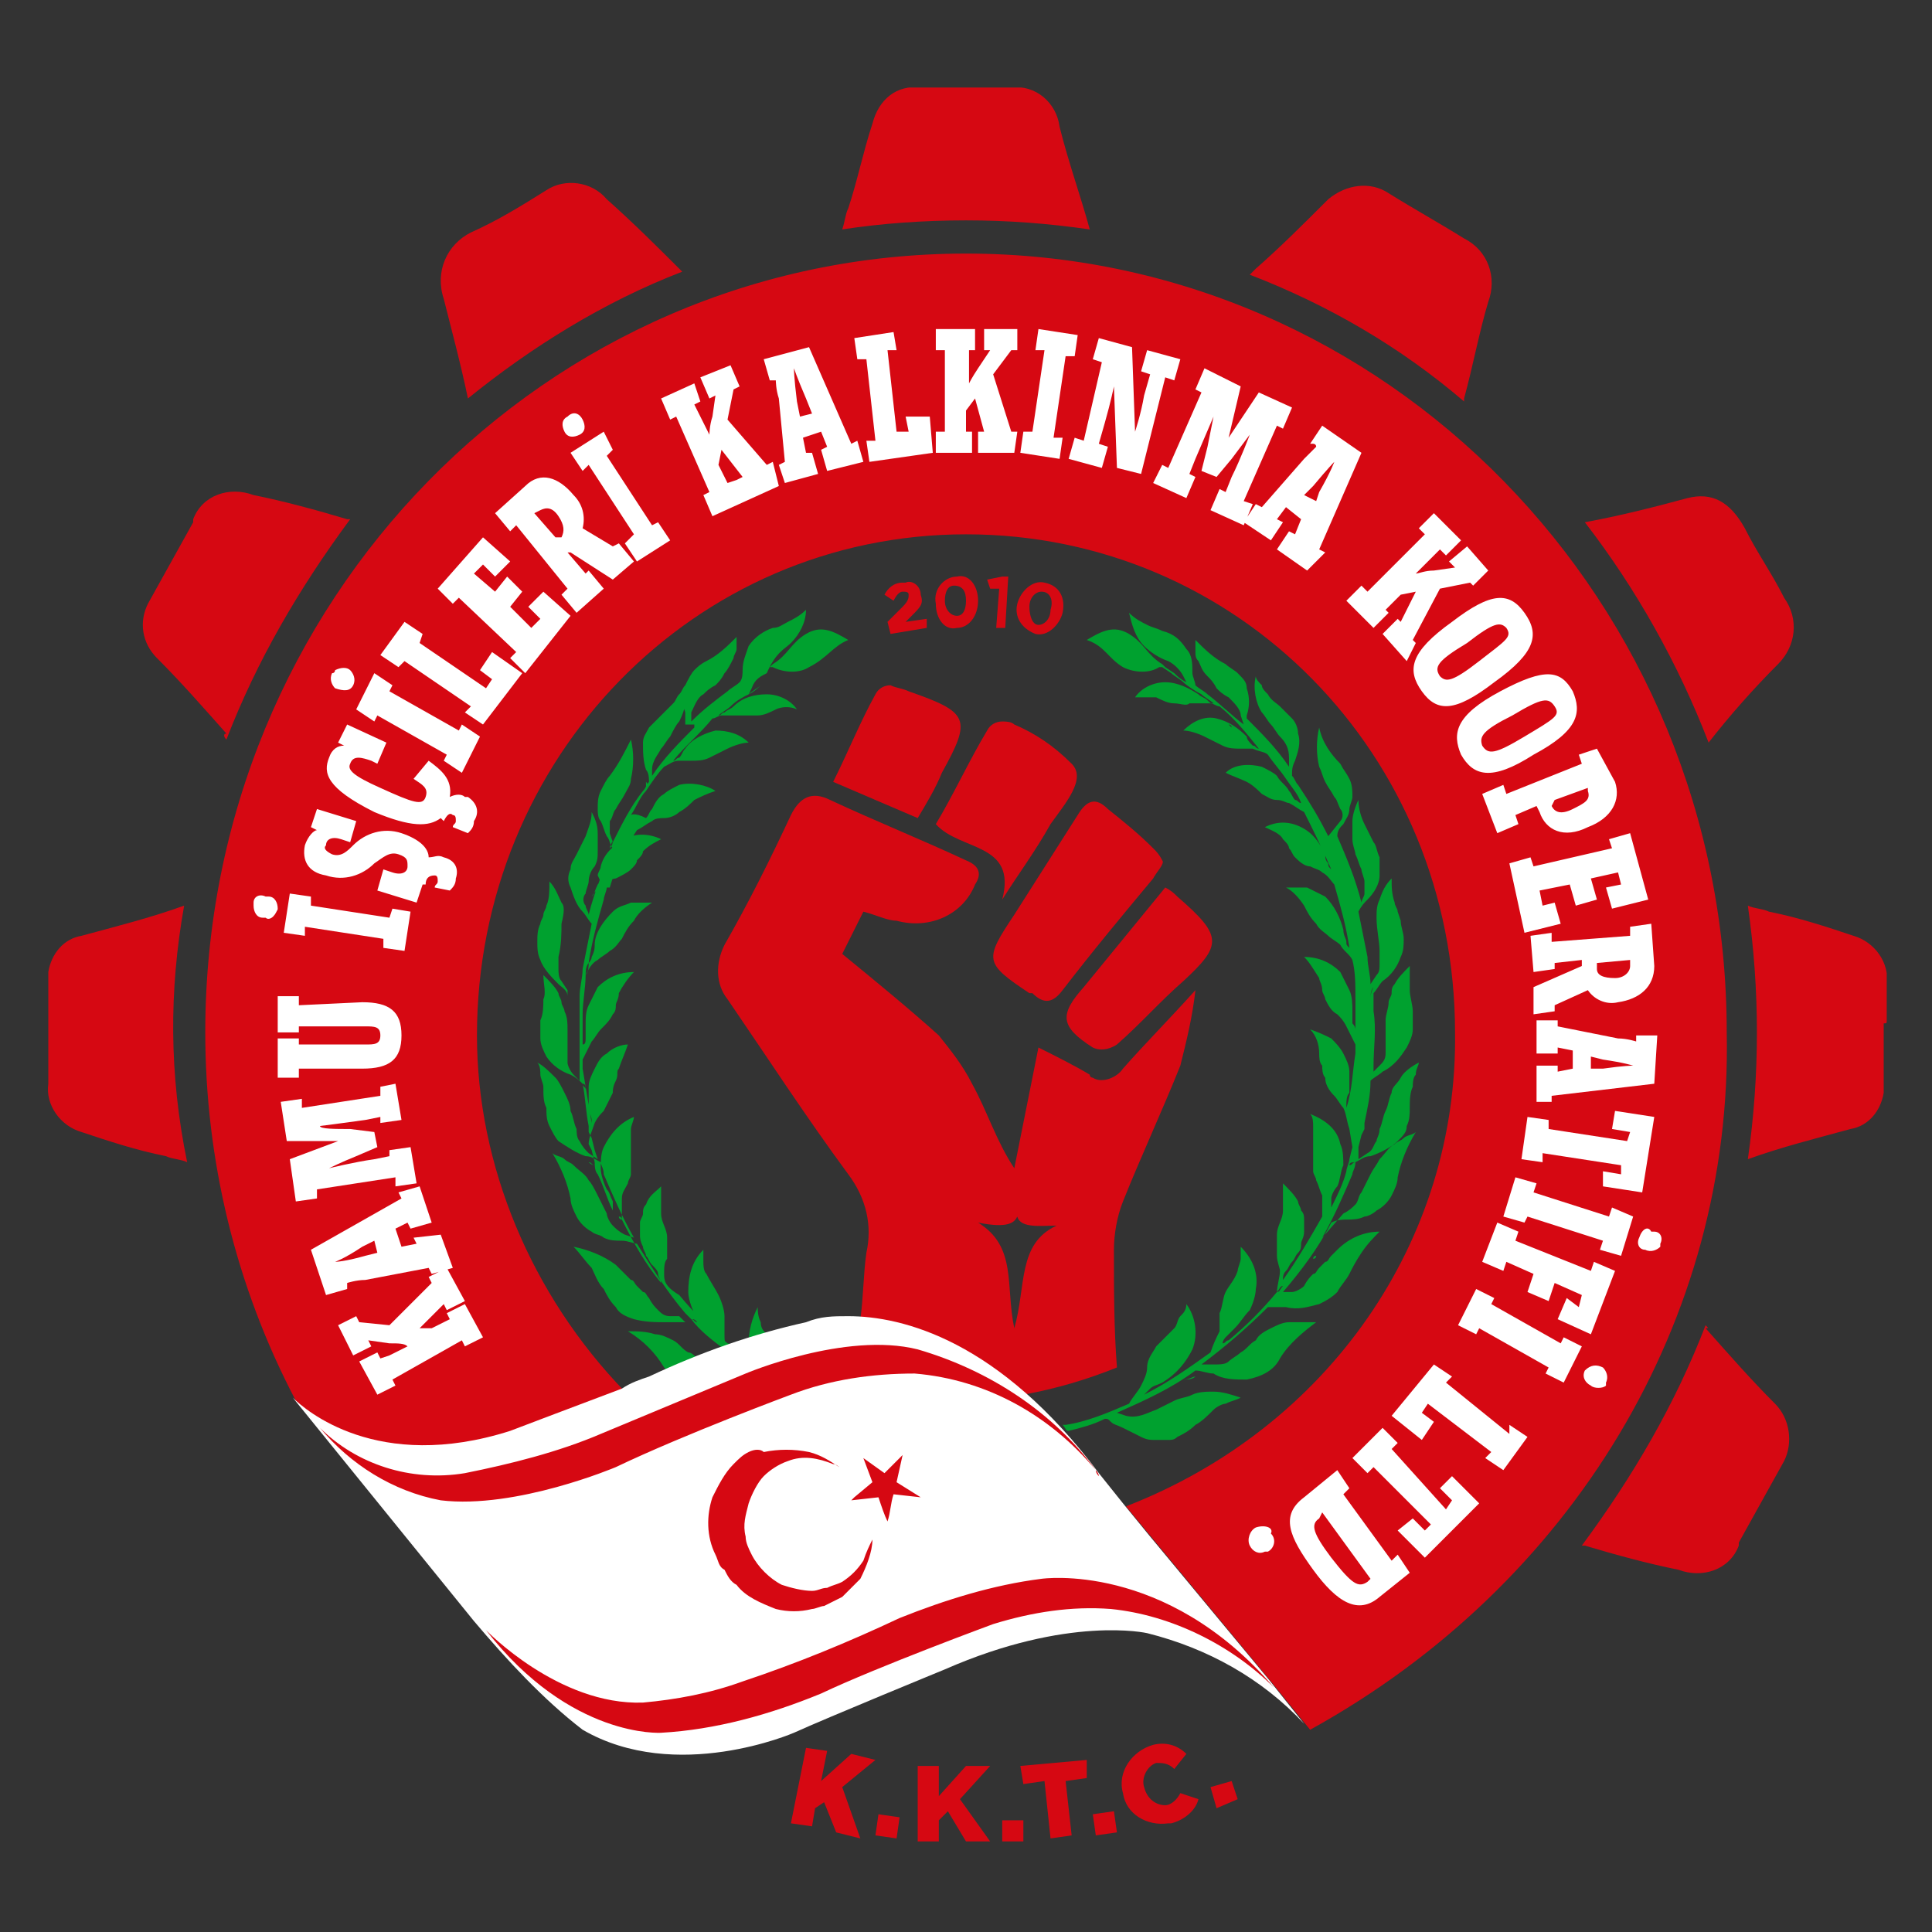 <?xml version="1.0" encoding="utf-8"?>
<!-- Generator: Adobe Illustrator 23.0.1, SVG Export Plug-In . SVG Version: 6.00 Build 0)  -->
<svg version="1.1" id="Layer_1" xmlns="http://www.w3.org/2000/svg" xmlns:xlink="http://www.w3.org/1999/xlink" x="0px" y="0px"
	 viewBox="0 0 64 64" style="enable-background:new 0 0 64 64;" xml:space="preserve">
<rect x="0" y="0" width="64" height="64" fill="#333333" stroke="none"/>
<style type="text/css">
	.st0{clip-path:url(#SVGID_2_);}
	.st1{fill:#D60812;}
	.st2{fill:#00A12F;}
	.st3{fill:#FFFFFF;}
</style>
<g>
	<defs>
		<rect id="SVGID_1_" x="1.5" y="2.9" width="61" height="58.2"/>
	</defs>
	<clipPath id="SVGID_2_">
		<use xlink:href="#SVGID_1_"  style="overflow:visible;"/>
	</clipPath>
	<g class="st0">
		<path class="st1" d="M56.5,43.9c-1,2.6-2.4,5-4.1,7.3c0,0,0.1,0,0.1,0c1,0.3,2.1,0.6,3.1,0.8c0.8,0.3,1.7,0,2-0.8c0,0,0,0,0-0.1
			c0.5-0.9,1-1.8,1.5-2.7c0.3-0.6,0.2-1.4-0.3-1.9c-0.8-0.8-1.5-1.6-2.3-2.5C56.6,44,56.6,44,56.5,43.9 M6.1,30
			c-1.1,0.4-2.3,0.7-3.4,1c-0.6,0.1-1,0.6-1.1,1.2c0,0.6,0,1.1,0,1.7h0v0.6v0.2v1.2c-0.1,0.7,0.4,1.4,1.1,1.6
			c0.9,0.3,1.8,0.6,2.8,0.8c0.2,0.1,0.5,0.1,0.7,0.2C5.6,35.6,5.6,32.8,6.1,30 M7.5,24.5c1-2.6,2.4-5,4.1-7.3c0,0-0.1,0-0.1,0
			c-1-0.3-2.1-0.6-3.1-0.8c-0.8-0.3-1.7,0-2,0.8c0,0,0,0,0,0.1c-0.5,0.9-1,1.8-1.5,2.7c-0.3,0.6-0.2,1.3,0.3,1.8
			c0.8,0.8,1.5,1.6,2.3,2.5C7.4,24.3,7.4,24.4,7.5,24.5 M15.5,13.2c2.1-1.7,4.5-3.2,7.1-4.2c0,0,0,0,0,0c-0.8-0.8-1.6-1.6-2.5-2.4
			c-0.5-0.6-1.4-0.7-2-0.3c-0.8,0.5-1.6,1-2.5,1.4c-0.8,0.4-1.2,1.3-0.9,2.2C14.9,10.7,15.3,12.2,15.5,13.2 M32,7.3
			c1.4,0,2.7,0.1,4.1,0.3c-0.3-1.1-0.7-2.2-1-3.4c-0.1-0.8-0.8-1.4-1.6-1.3c-1,0-2,0-3,0c-0.8-0.1-1.4,0.4-1.6,1.2
			C28.6,5,28.4,6,28.1,6.9c-0.1,0.2-0.1,0.4-0.2,0.7C29.2,7.4,30.6,7.3,32,7.3 M49.3,10c0.3-0.8,0-1.7-0.8-2.1
			c-0.8-0.5-1.7-1-2.5-1.5c-0.6-0.4-1.4-0.3-2,0.2c-0.8,0.8-1.6,1.6-2.4,2.3c-0.1,0.1-0.1,0.1-0.2,0.2c2.6,1,5,2.4,7.1,4.2
			c0,0,0,0,0-0.1C48.8,12.1,49,11,49.3,10 M57.2,34.2C57.2,19.9,45.9,8.4,32,8.4S6.8,19.9,6.8,34.2c0,4.2,1,8.4,3,12.2
			c0.4,0.4,2.8,2.5,7.2,1.1c0,0,2.2-0.8,3.7-1.4c-3.1-3.2-4.9-7.5-4.9-11.8c0-9.2,7.2-16.6,16.2-16.6S48.2,25,48.2,34.2
			c0.1,6.9-4.2,13.1-10.9,15.7l4.8,5.8l1.3,1.6C52.1,52.5,57.4,43.7,57.2,34.2 M58.9,22c0.6-0.6,0.7-1.5,0.2-2.2
			c-0.4-0.8-0.9-1.5-1.3-2.3c-0.5-0.9-1.1-1.2-1.9-1c-1.1,0.3-2.3,0.6-3.4,0.8c0,0,0,0,0,0c1.7,2.2,3.1,4.7,4.1,7.3
			C57.3,23.7,58.1,22.8,58.9,22 M62.5,33.8c0-0.4,0-0.8,0-1.2c0.1-0.7-0.4-1.4-1.1-1.6c-0.9-0.3-1.8-0.6-2.8-0.8
			c-0.2-0.1-0.5-0.1-0.7-0.2c0.4,2.8,0.4,5.6,0,8.4c1.1-0.4,2.3-0.7,3.4-1c0.6-0.1,1-0.6,1.1-1.2c0-0.6,0-1.1,0-1.7h0
			c0-0.2,0-0.4,0-0.6C62.5,33.9,62.5,33.9,62.5,33.8"/>
		<path class="st2" d="M25.1,43.3c-0.2,0.4-0.3,0.8-0.3,1.2c0.2-0.1,0.5-0.2,0.7-0.2c0,0-0.1-0.1-0.1-0.1c-0.1-0.1-0.2-0.2-0.2-0.4
			C25.1,43.6,25.1,43.4,25.1,43.3 M23.9,44.6C23.9,44.6,23.9,44.7,23.9,44.6l0.2,0c-0.1-0.1-0.1-0.2-0.1-0.4c0-0.2,0-0.4,0-0.6
			c0-0.2-0.1-0.5-0.2-0.7c-0.1-0.2-0.3-0.5-0.4-0.7c-0.1-0.1-0.1-0.3-0.1-0.4c0-0.1,0-0.1,0-0.2c0-0.1,0-0.2,0-0.2
			c-0.4,0.4-0.5,0.9-0.5,1.4c0,0.2,0.1,0.5,0.2,0.7c0.1,0.2,0.3,0.4,0.5,0.6c0.1,0.1,0.2,0.2,0.3,0.3C23.8,44.5,23.8,44.5,23.9,44.6
			 M20.8,44.1c0.5,0.3,0.9,0.7,1.2,1.2l0.1,0.1c0.3-0.1,0.6-0.3,1-0.4c-0.1-0.1-0.2-0.2-0.3-0.2c-0.2-0.1-0.3-0.3-0.5-0.4
			c-0.2-0.1-0.4-0.2-0.6-0.2C21.4,44.1,21.1,44.1,20.8,44.1 M20.4,41.9c-0.4-0.3-0.9-0.5-1.4-0.6c0.2,0.2,0.4,0.5,0.6,0.7
			c0.1,0.2,0.2,0.5,0.4,0.7c0.1,0.2,0.2,0.4,0.4,0.6c0.1,0.2,0.3,0.3,0.6,0.4c0.4,0.1,0.7,0.1,1.1,0.1c0.2,0,0.4,0,0.6,0
			c-0.1-0.1-0.1-0.1-0.2-0.2l0,0c-0.1,0-0.2,0-0.3,0c-0.2,0-0.3-0.1-0.4-0.2c-0.1-0.1-0.2-0.2-0.3-0.4c-0.1-0.1-0.1-0.2-0.2-0.2
			l-0.2-0.2c-0.1-0.1-0.1-0.2-0.2-0.2C20.5,42,20.4,41.9,20.4,41.9 M18.6,29.9c-0.1-0.2-0.2-0.5-0.4-0.7c0,0.3,0,0.6-0.1,0.8
			c0,0.1-0.1,0.2-0.1,0.3s-0.1,0.2-0.1,0.3c-0.1,0.2-0.1,0.4-0.1,0.6c0,0.2,0,0.4,0.1,0.6c0.1,0.3,0.4,0.6,0.6,0.8
			c0.1,0.1,0.3,0.2,0.3,0.4c0-0.1,0-0.1,0-0.2c0,0,0,0,0,0l-0.2-0.3c-0.1-0.1-0.1-0.3-0.1-0.4c0-0.1,0-0.3,0-0.4
			c0.1-0.4,0.1-0.8,0.1-1.1C18.7,30.2,18.7,30,18.6,29.9 M22.5,23.9c0.2-0.4,0.3-0.8,0.2-1.2c-0.1,0.1-0.1,0.2-0.2,0.3
			c-0.1,0.1-0.1,0.2-0.2,0.3c-0.2,0.2-0.3,0.3-0.4,0.4c-0.1,0.1-0.1,0.1-0.2,0.2c-0.1,0.1-0.1,0.1-0.2,0.2c-0.1,0.2-0.2,0.3-0.2,0.5
			c0,0.3,0,0.6,0.1,0.9c0.1,0.1,0.1,0.3,0.1,0.5l0.1-0.2l0,0l0-0.3c0-0.3,0.2-0.5,0.3-0.7c0.1-0.1,0.2-0.3,0.3-0.4
			C22.3,24.2,22.4,24,22.5,23.9 M24.6,22.8C24.6,22.8,24.6,22.8,24.6,22.8C24.6,22.8,24.6,22.8,24.6,22.8 M23.9,23.4
			C23.9,23.4,23.9,23.4,23.9,23.4C23.9,23.4,23.9,23.4,23.9,23.4 M23.8,23.4c-0.1,0.1-0.2,0.2-0.2,0.3
			C23.7,23.6,23.7,23.5,23.8,23.4 M22.2,25.1L22.2,25.1L22,25.4L22.2,25.1L22.2,25.1z M21.4,25.9c0,0.1,0,0.1,0,0.2
			C21.4,26,21.5,26,21.4,25.9 M20.7,27.2l-0.1,0.2L20.7,27.2z M20.3,27.8c0,0.1,0,0.2-0.1,0.3C20.2,28,20.3,27.9,20.3,27.8
			 M19.3,30.1v0.4V30.1L19.3,30.1z M19,35c0-0.1,0-0.2,0-0.3C19,34.8,19,34.9,19,35 M18.9,33.1c0-0.1,0-0.2,0-0.3
			C18.9,33,18.9,33,18.9,33.1 M18.9,35.7l-0.1-0.2L18.9,35.7z M19.5,37.7C19.5,37.7,19.5,37.7,19.5,37.7L19.5,37.7z M19.5,38.5
			c0.1,0,0.1,0.1,0.2,0.1C19.6,38.6,19.5,38.5,19.5,38.5 M20.3,40.1l0.2,0.4L20.3,40.1z M20.5,41l0.1,0.1l0.2,0.2l-0.2-0.2L20.5,41z
			 M26.2,21.3c0.3-0.3,0.5-0.7,0.5-1.1c-0.2,0.2-0.4,0.3-0.6,0.4c-0.2,0.1-0.3,0.2-0.5,0.2c-0.3,0.1-0.6,0.3-0.8,0.6
			c-0.1,0.3-0.2,0.5-0.2,0.8c0,0.1,0,0.3-0.1,0.4c-0.1,0.1-0.3,0.2-0.4,0.3c-0.4,0.3-0.8,0.6-1.2,1l0,0l0-0.3
			c0.1-0.2,0.2-0.5,0.4-0.6c0.1-0.1,0.2-0.2,0.4-0.3c0.1-0.1,0.2-0.2,0.3-0.4c0.1-0.1,0.2-0.3,0.3-0.5c0-0.1,0.1-0.2,0.1-0.3
			c0-0.1,0-0.3,0-0.4c-0.3,0.3-0.6,0.6-1,0.8c-0.2,0.1-0.3,0.2-0.4,0.3c-0.1,0.1-0.2,0.3-0.3,0.5c-0.1,0.3-0.1,0.6,0,0.9
			c0,0.1,0,0.3,0,0.4L23,24L23,24.1c-0.5,0.5-1,1-1.4,1.6c0,0.1-0.1,0.1-0.1,0.2c-0.1,0.1-0.1,0.2-0.2,0.3c-0.4,0.5-0.7,1.1-1,1.7
			c0,0,0,0,0,0l-0.1-0.3c0-0.1,0-0.3,0-0.4c0.1-0.1,0.1-0.3,0.2-0.4c0.1-0.2,0.2-0.3,0.3-0.5c0.1-0.2,0.2-0.3,0.2-0.5
			c0.1-0.4,0.1-0.9,0-1.3c-0.2,0.4-0.4,0.8-0.7,1.2c-0.1,0.1-0.2,0.3-0.3,0.5c-0.1,0.2-0.1,0.4-0.1,0.6c0,0.1,0,0.3,0.1,0.4
			c0.1,0.2,0.1,0.3,0.2,0.5c0.1,0.1,0.1,0.3,0.2,0.4l0.1-0.1c0,0,0,0.1-0.1,0.1c-0.3,0.7-0.6,1.4-0.8,2.2v0c0-0.1-0.1-0.2-0.1-0.3
			c-0.1-0.1-0.1-0.3,0-0.4c0-0.1,0.1-0.3,0.1-0.4c0-0.2,0.1-0.4,0.2-0.5c0.1-0.2,0.1-0.3,0.1-0.5c0-0.1,0-0.2,0-0.3
			c0-0.1,0-0.2,0-0.3c0-0.3-0.1-0.5-0.2-0.7c0,0.3-0.1,0.5-0.2,0.8c-0.1,0.2-0.2,0.4-0.3,0.6c-0.1,0.2-0.2,0.3-0.2,0.5
			c-0.1,0.2-0.1,0.4,0,0.6c0.1,0.3,0.2,0.6,0.4,0.8c0.1,0.1,0.2,0.3,0.3,0.4c-0.1,0.5-0.2,1-0.3,1.5c0,0.3-0.1,0.6-0.1,0.9
			c0,0.1,0,0.1,0,0.2c0,0,0,0,0,0.1c0,0,0,0,0-0.1c0,0.2,0,0.4,0,0.6c0,0.6,0,1.2,0,1.8c0,0.1,0,0.1,0,0.2l0,0
			c-0.1-0.1-0.1-0.1-0.2-0.2c-0.1-0.1-0.2-0.3-0.2-0.4c0-0.2,0-0.3,0-0.5c0-0.2,0-0.4,0-0.6c0-0.2,0-0.4-0.1-0.6
			c0-0.1-0.1-0.2-0.1-0.3c0-0.1-0.1-0.2-0.1-0.3c-0.1-0.2-0.3-0.4-0.5-0.6c0,0.3,0.1,0.6,0,0.8c0,0.2,0,0.5-0.1,0.7
			c0,0.2,0,0.4,0,0.6c0,0.2,0.1,0.4,0.2,0.6c0.2,0.3,0.5,0.5,0.8,0.6c0.2,0.1,0.3,0.2,0.4,0.3c0.1,0,0.1,0.1,0.1,0.2
			c0-0.1-0.1-0.1-0.1-0.2c0.1,0.5,0.1,0.9,0.2,1.4l0,0.2l0.1,0.2l0.1,0.4l0.1,0.3l0,0l-0.3-0.2c-0.1-0.1-0.2-0.2-0.3-0.4
			c-0.1-0.1-0.1-0.3-0.1-0.4c-0.1-0.2-0.1-0.4-0.2-0.6c0-0.2-0.1-0.4-0.2-0.6c-0.1-0.2-0.2-0.4-0.3-0.5c-0.2-0.2-0.4-0.4-0.6-0.5
			c0.1,0.1,0.1,0.3,0.1,0.4c0,0.1,0.1,0.3,0.1,0.4c0,0.3,0,0.5,0.1,0.7c0,0.2,0,0.4,0.1,0.6c0.1,0.2,0.2,0.4,0.3,0.5
			c0.3,0.2,0.6,0.4,0.9,0.5c0.2,0,0.3,0.1,0.5,0.2c0,0.1,0.1,0.2,0.1,0.4c0.3,0.7,0.6,1.4,1,2.1l0,0l-0.3-0.1
			c-0.2-0.1-0.3-0.2-0.4-0.3c-0.1-0.1-0.2-0.3-0.2-0.4c-0.1-0.2-0.2-0.4-0.3-0.6c-0.1-0.2-0.2-0.4-0.3-0.5c-0.1-0.2-0.3-0.3-0.5-0.5
			c-0.1-0.1-0.2-0.1-0.3-0.2c-0.1-0.1-0.3-0.1-0.4-0.2c0.3,0.5,0.5,1,0.6,1.5c0,0.2,0.1,0.4,0.2,0.6c0.1,0.2,0.3,0.4,0.5,0.5
			c0.1,0.1,0.3,0.1,0.4,0.2c0.2,0.1,0.4,0.1,0.6,0.1c0.2,0,0.4,0.1,0.5,0.1c0.5,0.8,1,1.6,1.6,2.3l0.2,0.1l-0.2-0.1
			c0.1,0.1,0.1,0.1,0.2,0.2c0.1,0,0.1,0,0.2,0.1c-0.1,0-0.1-0.1-0.2-0.1c0.3,0.4,0.7,0.7,1.1,1c0,0,0.1,0.1,0.1,0.1l0.2-0.1
			c0,0,0-0.1,0-0.1c-0.1,0-0.1-0.1-0.2-0.1c-0.6-0.5-1.1-1-1.6-1.6C22,42.6,22,42.4,22,42.2c0-0.2,0-0.4,0.1-0.5c0-0.2,0-0.5,0-0.7
			c0-0.3-0.2-0.5-0.2-0.8c0-0.1,0-0.3,0-0.4c0-0.2,0-0.3,0-0.5c-0.2,0.2-0.4,0.3-0.5,0.6c-0.1,0.1-0.1,0.2-0.1,0.3
			c0,0.1-0.1,0.2-0.1,0.3c0,0.1,0,0.2,0,0.4c0,0.1,0,0.2,0.1,0.4c0,0.1,0.1,0.2,0.1,0.3c0.1,0.1,0.1,0.2,0.2,0.3
			c0.1,0.1,0.2,0.2,0.2,0.3c0,0.1,0.1,0.2,0.1,0.3c0,0.1,0.1,0.1,0.1,0.2c0-0.1-0.1-0.1-0.1-0.2c0,0,0,0.1,0,0.1
			c0.1,0.1,0.2,0.2,0.3,0.3c-0.1-0.1-0.2-0.2-0.3-0.3c0,0,0-0.1,0-0.1c-0.5-0.6-0.9-1.3-1.3-2.1v0v0c0,0,0-0.1-0.1-0.1
			c0,0,0,0.1,0.1,0.1c0-0.2,0-0.5,0-0.7c0-0.2,0.1-0.3,0.2-0.5c0-0.1,0.1-0.2,0.1-0.3c0-0.1,0-0.2,0-0.3c0-0.3,0-0.5,0-0.8
			c0-0.1,0-0.3,0-0.4c0-0.1,0.1-0.3,0.1-0.4c-0.5,0.2-0.8,0.6-1,1c-0.1,0.2-0.1,0.5-0.1,0.7c0,0.2,0.1,0.5,0.2,0.7
			c0.1,0.1,0.1,0.2,0.2,0.4c0,0.1,0,0.2,0,0.3c0,0,0,0,0,0c0,0,0,0,0,0c-0.2-0.4-0.3-0.8-0.5-1.2c-0.1-0.1-0.1-0.3-0.1-0.4l-0.1-0.4
			l-0.1-0.2c0-0.2,0.1-0.4,0.2-0.7c0.1-0.2,0.2-0.3,0.3-0.4c0.1-0.2,0.2-0.4,0.3-0.6c0-0.1,0-0.2,0.1-0.4s0-0.3,0.1-0.4
			c0.1-0.3,0.2-0.5,0.3-0.8c-0.2,0-0.5,0.1-0.7,0.3c-0.2,0.1-0.3,0.3-0.4,0.5c-0.1,0.2-0.2,0.4-0.2,0.6c0,0.2,0,0.5,0,0.7
			c0,0.1,0.1,0.3,0.1,0.4c0,0.1,0,0.2,0,0.3v0v0c0,0,0,0.1,0,0.1c0,0,0-0.1,0-0.1l0-0.2c-0.1-0.6-0.2-1.2-0.3-1.8c0-0.1,0-0.2,0-0.3
			c0.1-0.2,0.2-0.4,0.3-0.6c0.1-0.1,0.2-0.3,0.3-0.4c0.2-0.2,0.3-0.3,0.4-0.5c0.1-0.1,0.1-0.2,0.1-0.3c0-0.1,0.1-0.2,0.1-0.4
			c0.1-0.2,0.3-0.5,0.5-0.7c-0.5,0-0.9,0.2-1.2,0.5c-0.1,0.2-0.2,0.4-0.3,0.6c-0.1,0.2-0.1,0.4-0.1,0.7c0,0.1,0,0.3,0,0.4
			c0,0.1,0,0.2-0.1,0.2c0-0.3,0-0.6,0-1c0-0.4,0.1-0.9,0.1-1.3l0,0l0,0c0-0.1,0-0.3,0.1-0.4c0,0.1,0,0.3-0.1,0.4
			c0.1-0.2,0.2-0.4,0.4-0.5c0.1-0.1,0.3-0.2,0.4-0.3c0.2-0.1,0.3-0.3,0.4-0.4c0.1-0.2,0.2-0.4,0.4-0.6c0.1-0.2,0.3-0.4,0.6-0.6
			c-0.2,0-0.5,0-0.7,0c-0.2,0.1-0.4,0.1-0.6,0.3c-0.3,0.3-0.6,0.7-0.6,1.1c0,0.1,0,0.2-0.1,0.4c0,0.1-0.1,0.2-0.1,0.2
			c0.1-0.7,0.3-1.4,0.5-2.1l0,0c0-0.1,0.1-0.3,0.1-0.4c0,0,0,0,0.1,0c0.2-0.7,0.5-1.3,0.9-1.9c0.2-0.1,0.3-0.2,0.5-0.3
			c0.1-0.1,0.3-0.1,0.4-0.1c0.2,0,0.4-0.1,0.5-0.2c0.2-0.1,0.4-0.3,0.5-0.4c0.2-0.1,0.4-0.2,0.7-0.3c-0.3-0.2-0.8-0.3-1.2-0.2
			c-0.2,0.1-0.4,0.2-0.5,0.3c-0.2,0.1-0.3,0.3-0.4,0.5c-0.1,0.1-0.1,0.2-0.2,0.3C21,26.9,20.9,27,20.9,27l0,0l0,0
			c0.2-0.3,0.3-0.6,0.5-0.8c0.2-0.3,0.4-0.6,0.6-0.8c0.2-0.1,0.3-0.2,0.5-0.2c0.1,0,0.3,0,0.4,0c0.2,0,0.4,0,0.6-0.1
			c0.2-0.1,0.4-0.2,0.6-0.3c0.2-0.1,0.5-0.2,0.7-0.2c-0.3-0.3-0.7-0.4-1.1-0.4c-0.4,0.1-0.8,0.3-1,0.6c-0.1,0.1-0.1,0.2-0.2,0.3
			c-0.1,0-0.1,0.1-0.2,0.1c-0.1,0.1-0.1,0.1-0.2,0.2c0.1-0.1,0.1-0.1,0.2-0.2c0.4-0.5,0.9-0.9,1.3-1.4c0.1,0,0.2-0.1,0.3-0.1
			c0.1,0,0.2,0,0.3,0c0.1,0,0.3,0,0.4,0c0.2,0,0.4,0,0.5,0c0.2,0,0.4-0.1,0.6-0.2c0.2-0.1,0.5-0.1,0.7,0c-0.2-0.3-0.6-0.5-1-0.5
			c-0.4,0-0.8,0.1-1.1,0.4c-0.1,0.1-0.2,0.1-0.3,0.2c-0.1,0-0.1,0.1-0.2,0.1c0.1-0.1,0.3-0.2,0.4-0.3c0.2-0.2,0.4-0.3,0.6-0.4
			c0.2-0.1,0.3-0.2,0.4-0.3l0.3-0.2l0.1,0c0,0-0.1,0-0.1,0h0l-0.3,0.2c-0.1,0.1-0.3,0.2-0.4,0.3l-0.1,0.1c0,0,0,0-0.1,0.1
			c0,0,0,0,0.1-0.1l0.1-0.1l0,0l0.1-0.2c0.1-0.3,0.3-0.4,0.5-0.5C25.7,21.6,26,21.5,26.2,21.3 M19.8,29.3
			C19.8,29.3,19.7,29.3,19.8,29.3c-0.1,0.2-0.1,0.3-0.2,0.4l0,0c0.1-0.2,0.3-0.3,0.4-0.4c0.1-0.1,0.3-0.2,0.4-0.2
			c0.2-0.1,0.4-0.2,0.5-0.3c0.1-0.1,0.2-0.2,0.2-0.3c0.1-0.1,0.2-0.2,0.2-0.3c0.2-0.2,0.4-0.3,0.6-0.4c-0.4-0.2-0.9-0.2-1.2,0
			c-0.4,0.2-0.7,0.5-0.8,0.9c0,0.1-0.1,0.2-0.1,0.3C19.9,29.2,19.9,29.2,19.8,29.3 M28.1,21.2c-0.5-0.3-0.9-0.5-1.4-0.2
			c-0.5,0.3-0.6,0.7-1.1,1c0,0-0.1,0.1-0.1,0.1c0,0,0.1,0,0.1,0c0.4,0.2,0.9,0.2,1.2,0C27.4,21.8,27.6,21.4,28.1,21.2"/>
		<path class="st2" d="M41.2,24l0.1,0.1c0-0.1,0-0.3,0-0.4c0.1-0.3,0.1-0.6,0-0.9c0-0.2-0.1-0.3-0.3-0.5c-0.1-0.1-0.3-0.2-0.4-0.3
			c-0.4-0.2-0.7-0.5-1-0.8c0,0.1,0,0.3,0,0.4c0,0.1,0,0.2,0.1,0.3c0.1,0.2,0.1,0.3,0.3,0.5c0.1,0.1,0.2,0.2,0.3,0.4
			c0.1,0.1,0.2,0.2,0.4,0.3c0.2,0.2,0.4,0.4,0.4,0.6L41.2,24L41.2,24 M45.4,33.1c0-0.1,0-0.3,0.1-0.4C45.4,32.9,45.4,33,45.4,33.1
			 M45.4,35.6c0,0,0-0.1,0-0.1C45.4,35.5,45.4,35.6,45.4,35.6 M45.3,35.8L45.3,35.8L45.3,35.8z M45.2,32.3L45.2,32.3L45.2,32.3
			l0-0.4L45.2,32.3z M44.6,29.7l-0.1-0.4L44.6,29.7z M43.7,27.8L43.7,27.8L43.7,27.8z M42.9,26.4c0,0,0-0.1-0.1-0.1
			C42.9,26.3,42.9,26.4,42.9,26.4z M42.4,25.8L42.4,25.8L42.4,25.8l-0.2-0.3L42.4,25.8z M40.8,24.1c0,0-0.1-0.1-0.1-0.1
			C40.7,24,40.8,24,40.8,24.1 M39.8,23.2C39.8,23.2,39.7,23.2,39.8,23.2C39.7,23.2,39.8,23.2,39.8,23.2 M45.1,37.7
			C45.1,37.7,45,37.7,45.1,37.7L45.1,37.7L45.1,37.7z M45,37.8l0,0.1l0,0.1l0-0.1L45,37.8z M43.6,41.6c0,0-0.1,0-0.1,0.1
			C43.6,41.7,43.6,41.6,43.6,41.6 M42.6,43c-0.1,0.1-0.2,0.2-0.3,0.3C42.4,43.2,42.5,43.1,42.6,43z M42.1,43.9l-0.1,0.1L42.1,43.9z
			 M39.6,45.6c-0.1,0.1-0.3,0.1-0.4,0.1C39.4,45.7,39.5,45.6,39.6,45.6z M37.8,46.4l-0.4,0.2L37.8,46.4z M36.8,47.1l-0.1,0.1
			L36.8,47.1 M36.4,47.1L36.4,47.1L36.4,47.1z M46.6,34.7c0.1-0.2,0.2-0.4,0.2-0.6c0-0.2,0-0.4,0-0.6c0-0.2-0.1-0.5-0.1-0.7
			c0-0.3,0-0.6,0-0.8c-0.2,0.2-0.4,0.4-0.5,0.6c-0.1,0.1-0.1,0.2-0.1,0.3c0,0.1-0.1,0.2-0.1,0.3c0,0.2-0.1,0.4-0.1,0.6
			c0,0.2,0,0.4,0,0.6c0,0.1,0,0.3,0,0.5c0,0.2-0.1,0.3-0.2,0.4c-0.1,0.1-0.1,0.1-0.2,0.2l0,0c0-0.1,0-0.1,0-0.2c0-0.6,0.1-1.2,0-1.8
			c0-0.2,0-0.4,0-0.6c0,0,0,0,0,0v0c0.1-0.1,0.2-0.3,0.3-0.4c0.3-0.2,0.5-0.5,0.6-0.8c0.1-0.2,0.1-0.4,0.1-0.6
			c0-0.2-0.1-0.4-0.1-0.6l-0.1-0.3c0-0.1-0.1-0.2-0.1-0.3c-0.1-0.3-0.1-0.5-0.1-0.8c-0.2,0.2-0.3,0.4-0.4,0.7
			c-0.1,0.2-0.1,0.4-0.1,0.6c0,0.4,0.1,0.8,0.1,1.1c0,0.1,0,0.3,0,0.4c0,0.2,0,0.3-0.1,0.4l-0.2,0.3l0,0c0-0.3-0.1-0.6-0.1-0.9
			c-0.1-0.5-0.2-1-0.3-1.5c0,0.1,0,0.1,0,0.2c0-0.1,0-0.1,0-0.2l0-0.1c0,0,0,0.1,0,0.1c0.1-0.2,0.2-0.3,0.3-0.4
			c0.2-0.2,0.4-0.5,0.4-0.8c0-0.2,0-0.4,0-0.6c-0.1-0.2-0.1-0.4-0.2-0.5c-0.1-0.2-0.2-0.4-0.3-0.6c-0.1-0.2-0.2-0.5-0.2-0.8
			c-0.1,0.2-0.2,0.5-0.2,0.7c0,0.1,0,0.2,0,0.3c0,0.1,0,0.2,0,0.3c0,0.2,0.1,0.4,0.1,0.5c0.1,0.2,0.1,0.3,0.2,0.5
			c0,0.1,0.1,0.3,0.1,0.4c0,0.1,0,0.3,0,0.4c0,0.1-0.1,0.2-0.1,0.3v0c-0.2-0.8-0.5-1.5-0.8-2.2c0-0.2,0.1-0.3,0.2-0.4
			c0.1-0.2,0.2-0.3,0.2-0.5c0-0.1,0.1-0.3,0.1-0.4c0-0.2,0-0.4-0.1-0.6c-0.1-0.2-0.2-0.3-0.3-0.5c-0.3-0.3-0.6-0.7-0.7-1.2
			c-0.1,0.4-0.1,0.9,0,1.3c0.1,0.2,0.1,0.3,0.2,0.5c0.1,0.2,0.2,0.3,0.3,0.5c0.1,0.1,0.1,0.2,0.2,0.4c0.1,0.1,0.1,0.3,0,0.4L44,27.7
			c0,0,0,0,0,0c0,0.1,0.1,0.2,0.1,0.4c0-0.1,0-0.2-0.1-0.4c-0.3-0.6-0.6-1.1-1-1.7c-0.1-0.1-0.1-0.2-0.2-0.3c0-0.2,0-0.3,0.1-0.5
			c0.1-0.3,0.2-0.6,0.1-0.9c0-0.2-0.1-0.4-0.2-0.5c-0.1-0.1-0.1-0.1-0.2-0.2c-0.1-0.1-0.1-0.1-0.2-0.2c-0.1-0.1-0.3-0.2-0.4-0.4
			c-0.1-0.1-0.2-0.2-0.2-0.3c-0.1-0.1-0.2-0.2-0.2-0.3c-0.1,0.4,0,0.9,0.2,1.2c0.1,0.1,0.2,0.3,0.3,0.4c0.1,0.1,0.2,0.3,0.3,0.4
			c0.2,0.2,0.3,0.4,0.3,0.7l0,0.3l0,0l0.1,0.1l-0.1-0.1c-0.4-0.6-0.9-1.1-1.4-1.6c0,0,0,0,0,0c0,0,0,0,0,0L41.2,24
			c0.1,0.1,0.1,0.2,0.2,0.3c-0.1-0.1-0.1-0.2-0.2-0.3c-0.4-0.3-0.8-0.7-1.2-1c-0.1-0.1-0.3-0.2-0.4-0.3c0-0.1-0.1-0.3-0.1-0.4
			c0-0.3,0-0.6-0.2-0.8c-0.2-0.3-0.4-0.5-0.8-0.6c-0.2-0.1-0.3-0.1-0.5-0.2c-0.2-0.1-0.4-0.2-0.6-0.4c0.1,0.4,0.2,0.8,0.5,1.1
			c0.2,0.2,0.5,0.4,0.8,0.5c0.2,0.1,0.4,0.3,0.5,0.5l0.1,0.2l0,0l0.1,0.1c0,0.1,0.1,0.1,0.1,0.1c0,0-0.1-0.1-0.1-0.1l-0.1-0.1
			c-0.2-0.1-0.3-0.2-0.4-0.3l-0.3-0.2h0c0,0-0.1-0.1-0.1-0.1c-0.5-0.3-0.6-0.7-1.1-1c-0.5-0.3-0.9-0.1-1.4,0.2
			c0.6,0.2,0.7,0.6,1.2,0.9c0.4,0.2,0.9,0.2,1.2,0l0.1,0l0.3,0.2c0.1,0.1,0.3,0.2,0.4,0.3s0.4,0.3,0.6,0.4c0.1,0.1,0.3,0.2,0.4,0.3
			c0,0,0.1,0,0.1,0c0,0-0.1,0-0.1,0c-0.1,0-0.1,0-0.2-0.1c-0.1-0.1-0.2-0.1-0.3-0.2c-0.3-0.2-0.7-0.4-1.1-0.4c-0.4,0-0.8,0.2-1,0.5
			c0.2,0,0.5,0,0.7,0c0.2,0.1,0.4,0.2,0.6,0.2c0.2,0,0.4,0.1,0.5,0c0.1,0,0.3,0,0.4,0c0.1,0,0.2,0,0.3,0c0.1,0,0.2,0.1,0.3,0.1
			c-0.1-0.1-0.2-0.2-0.3-0.2c0.1,0.1,0.2,0.2,0.3,0.2l0,0l0,0c0.5,0.4,0.9,0.9,1.3,1.4c0.1,0.1,0.1,0.1,0.2,0.2
			c-0.1-0.1-0.1-0.1-0.2-0.2c-0.1,0-0.1-0.1-0.2-0.1c-0.1-0.1-0.2-0.2-0.2-0.3c-0.3-0.3-0.6-0.5-1-0.6c-0.4-0.1-0.8,0.1-1.1,0.4
			c0.2,0,0.5,0.1,0.7,0.2c0.2,0.1,0.4,0.2,0.6,0.3c0.2,0.1,0.4,0.1,0.6,0.1c0.1,0,0.3,0,0.4,0c0.2,0.1,0.4,0.1,0.5,0.2
			c0.2,0.3,0.4,0.5,0.6,0.8c0.2,0.3,0.4,0.5,0.5,0.8c0,0,0,0,0.1,0c0,0,0,0-0.1,0c-0.1,0-0.1-0.1-0.2-0.1c-0.1-0.1-0.1-0.2-0.2-0.3
			c-0.1-0.2-0.3-0.3-0.4-0.5c-0.1-0.1-0.3-0.2-0.5-0.3c-0.4-0.1-0.9-0.1-1.2,0.2c0.2,0.1,0.5,0.2,0.7,0.3c0.2,0.1,0.4,0.3,0.5,0.4
			c0.2,0.1,0.3,0.2,0.5,0.2c0.2,0,0.3,0.1,0.4,0.1c0.2,0.1,0.3,0.2,0.5,0.3l0,0l0,0c0.3,0.6,0.6,1.2,0.9,1.9
			c-0.1-0.1-0.1-0.1-0.1-0.2c-0.1-0.1-0.1-0.2-0.1-0.3c-0.2-0.4-0.4-0.7-0.8-0.9c-0.4-0.2-0.8-0.2-1.2,0c0.2,0.1,0.5,0.2,0.6,0.4
			c0.1,0.1,0.2,0.2,0.2,0.3c0.1,0.1,0.1,0.2,0.2,0.3c0.1,0.1,0.3,0.3,0.5,0.3c0.2,0.1,0.3,0.1,0.4,0.2c0.2,0.1,0.3,0.3,0.4,0.4l0,0
			l0,0c0.2,0.7,0.4,1.4,0.5,2.1c0,0,0,0,0,0.1c0,0,0,0,0-0.1c-0.1-0.1-0.1-0.1-0.1-0.2c0-0.1-0.1-0.2-0.1-0.4
			c-0.1-0.4-0.3-0.8-0.6-1.1c-0.2-0.1-0.4-0.2-0.6-0.3c-0.2,0-0.5,0-0.7,0c0.2,0.1,0.4,0.3,0.6,0.6c0.1,0.2,0.2,0.4,0.4,0.6
			c0.1,0.2,0.3,0.3,0.4,0.4c0.1,0.1,0.3,0.2,0.4,0.3c0.1,0.2,0.3,0.3,0.4,0.5c0.1,0.4,0.1,0.8,0.1,1.3c0,0.3,0,0.6,0,1
			c0-0.1-0.1-0.2-0.1-0.2c0-0.1,0-0.3,0-0.4c0-0.2,0-0.5-0.1-0.7c-0.1-0.2-0.2-0.4-0.3-0.6c-0.3-0.3-0.7-0.5-1.2-0.5
			c0.2,0.2,0.3,0.4,0.5,0.7c0,0.1,0.1,0.2,0.1,0.4c0,0.1,0.1,0.2,0.1,0.3c0.1,0.2,0.2,0.4,0.4,0.5c0.1,0.1,0.2,0.2,0.3,0.4
			c0.1,0.2,0.2,0.4,0.3,0.6l0,0c0,0,0,0,0,0c0,0.1,0,0.2,0,0.3c-0.1,0.6-0.1,1.2-0.3,1.8l0,0.2v0v0c0-0.1,0-0.2,0-0.3
			c0-0.1,0-0.3,0.1-0.4c0-0.2,0-0.5,0-0.7c0-0.2-0.1-0.4-0.2-0.6c-0.1-0.2-0.3-0.4-0.4-0.5c-0.2-0.1-0.4-0.2-0.7-0.3
			c0.2,0.2,0.3,0.5,0.3,0.8c0,0.1,0,0.3,0.1,0.4c0,0.1,0,0.3,0.1,0.4c0,0.2,0.1,0.4,0.3,0.6c0.1,0.1,0.2,0.3,0.3,0.4
			c0.1,0.2,0.1,0.4,0.2,0.7v0c0,0,0,0,0,0L44.8,38l-0.1,0.4c0,0.1-0.1,0.3-0.1,0.4c-0.1,0.4-0.3,0.8-0.5,1.2c0,0,0,0,0,0
			c0,0,0,0,0,0c0-0.1,0-0.2,0-0.3c0-0.1,0.1-0.3,0.2-0.4c0.1-0.2,0.1-0.5,0.2-0.7c0-0.2,0-0.5-0.1-0.7c-0.1-0.5-0.5-0.8-1-1
			c0.1,0.1,0.1,0.3,0.1,0.4c0,0.1,0,0.3,0,0.4c0,0.3,0,0.5,0,0.8c0,0.1,0,0.2,0,0.3c0,0.1,0.1,0.2,0.1,0.3c0.1,0.2,0.1,0.3,0.2,0.5
			c0,0.2,0,0.5,0,0.7c0.1-0.1,0.1-0.2,0.2-0.3c-0.1,0.1-0.1,0.2-0.2,0.3v0l0.2-0.4l-0.2,0.4c0,0,0,0,0,0c-0.4,0.7-0.8,1.4-1.3,2.1v0
			c0,0,0,0,0,0c0-0.1,0-0.2,0.1-0.3c0.1-0.1,0.1-0.2,0.2-0.3c0.1-0.1,0.1-0.2,0.2-0.3c0.1-0.1,0.1-0.2,0.1-0.3
			c0-0.1,0.1-0.2,0.1-0.4c0-0.1,0-0.2,0-0.4c0-0.1,0-0.2-0.1-0.3c0-0.1-0.1-0.2-0.1-0.3c-0.1-0.2-0.3-0.4-0.5-0.6c0,0.2,0,0.3,0,0.5
			c0,0.1,0,0.3,0,0.4c0,0.3-0.2,0.5-0.2,0.8c0,0.2,0,0.5,0,0.7c0,0.2,0.1,0.4,0.1,0.5c0,0.2-0.1,0.5-0.1,0.7
			c0.1-0.1,0.1-0.2,0.2-0.2c-0.1,0.1-0.1,0.2-0.2,0.2l0,0l0,0c-0.5,0.6-1,1.1-1.6,1.6c-0.1,0-0.1,0.1-0.2,0.1c0,0,0,0,0,0
			c0,0,0,0,0,0c0-0.1,0.1-0.2,0.1-0.2c0.1-0.1,0.2-0.2,0.3-0.3c0.2-0.2,0.3-0.4,0.5-0.6c0.1-0.2,0.2-0.5,0.2-0.7
			c0.1-0.5-0.1-1-0.5-1.4c0,0.1,0,0.2,0,0.2c0,0.1,0,0.1,0,0.2c0,0.1-0.1,0.3-0.1,0.4c-0.1,0.3-0.3,0.5-0.4,0.7
			c-0.1,0.2-0.1,0.5-0.2,0.7c0,0.2,0,0.4,0,0.6c-0.1,0.2-0.2,0.4-0.3,0.7c-0.7,0.5-1.4,1-2.2,1.4c0,0,0,0,0,0c0,0,0,0,0,0
			c0.1-0.1,0.1-0.1,0.2-0.2c0.1-0.1,0.2-0.1,0.4-0.2c0.5-0.3,0.8-0.7,1-1.1c0.2-0.5,0.1-1.1-0.2-1.5c0,0.2-0.1,0.3-0.2,0.4
			c-0.1,0.1-0.1,0.3-0.2,0.4c-0.1,0.1-0.2,0.2-0.3,0.3c-0.1,0.1-0.2,0.2-0.3,0.3c-0.1,0.2-0.3,0.4-0.3,0.7c0,0.2-0.1,0.4-0.2,0.6
			c-0.1,0.2-0.3,0.4-0.4,0.6c0.1,0,0.1-0.1,0.2-0.1c-0.1,0-0.1,0.1-0.2,0.1l0,0l0,0c-0.7,0.3-1.4,0.6-2.1,0.7l-0.1,0l0,0
			c0.1,0.1,0.1,0.2,0.2,0.2c0.4-0.1,0.8-0.2,1.2-0.4c0.1,0,0.1,0,0.2,0.1c0.1,0.1,0.2,0.1,0.4,0.2c0.2,0.1,0.4,0.2,0.6,0.3
			c0.2,0.1,0.3,0.1,0.5,0.1c0.1,0,0.2,0,0.4,0c0.1,0,0.2,0,0.3-0.1c0.2-0.1,0.4-0.2,0.6-0.4c0.2-0.1,0.4-0.3,0.6-0.5
			c0.1-0.1,0.3-0.2,0.4-0.2c0.2-0.1,0.3-0.1,0.5-0.2c-0.3-0.1-0.6-0.2-0.9-0.2c-0.2,0-0.5,0-0.7,0.1c-0.2,0.1-0.4,0.1-0.6,0.2
			c-0.2,0.1-0.4,0.2-0.6,0.3c-0.3,0.1-0.6,0.3-1,0.2l-0.3-0.1h0c0.9-0.4,1.8-0.8,2.6-1.4c0,0,0,0,0,0h0c0.1,0,0.1-0.1,0.2-0.1
			c-0.1,0-0.1,0.1-0.2,0.1c0.2,0,0.4,0.1,0.6,0.1c0.3,0.2,0.7,0.2,1.1,0.2c0.5-0.1,0.9-0.3,1.1-0.7c0.3-0.5,0.8-0.9,1.2-1.2
			c-0.3,0-0.6,0-0.9,0c-0.2,0-0.4,0.1-0.6,0.2c-0.2,0.1-0.4,0.2-0.5,0.4c-0.2,0.1-0.3,0.3-0.5,0.4c-0.1,0.1-0.3,0.2-0.4,0.3
			c-0.1,0.1-0.3,0.1-0.5,0.1l-0.4,0l0,0c0.8-0.6,1.5-1.2,2.2-1.9c-0.1,0-0.1,0-0.2,0.1c0.1,0,0.1-0.1,0.2-0.1l0.1-0.1l-0.1,0.1
			c0.2,0,0.4,0,0.6,0c0.4,0.1,0.7,0,1.1-0.1c0.2-0.1,0.4-0.2,0.6-0.4c0.1-0.2,0.3-0.4,0.4-0.6c0.1-0.2,0.2-0.4,0.4-0.7
			c0.2-0.3,0.4-0.5,0.6-0.7c-0.5,0-1,0.2-1.4,0.6c-0.1,0.1-0.1,0.1-0.2,0.2c-0.1,0.1-0.1,0.2-0.2,0.2l-0.2,0.2
			c-0.1,0.1-0.1,0.2-0.2,0.2c-0.1,0.1-0.2,0.2-0.3,0.4c-0.1,0.1-0.3,0.2-0.4,0.2c-0.1,0-0.2,0-0.3,0l0,0c0.6-0.7,1.2-1.5,1.6-2.3
			c0.2-0.1,0.4-0.1,0.5-0.1c0.2,0,0.4,0,0.6-0.1c0.1,0,0.3-0.1,0.4-0.2c0.2-0.1,0.4-0.3,0.5-0.5c0.1-0.2,0.2-0.4,0.2-0.6
			c0.1-0.5,0.3-1,0.6-1.5c-0.1,0.1-0.3,0.1-0.4,0.2c-0.1,0.1-0.2,0.1-0.3,0.2c-0.2,0.1-0.3,0.3-0.5,0.5c-0.1,0.2-0.2,0.3-0.3,0.5
			c-0.1,0.2-0.2,0.4-0.3,0.6c-0.1,0.1-0.1,0.3-0.2,0.4c-0.1,0.1-0.2,0.2-0.4,0.3L43.8,41l0,0c0.4-0.7,0.7-1.4,1-2.1
			c0-0.1,0.1-0.2,0.1-0.4c-0.1,0-0.1,0.1-0.2,0.1l0.1-0.1l-0.1,0.1c0-0.1,0.1-0.1,0.2-0.1c0,0,0,0,0-0.1l0-0.1l0,0.1c0,0,0,0,0,0.1
			c0.2-0.1,0.3-0.2,0.5-0.2c0.3-0.1,0.7-0.3,0.9-0.5c0.2-0.2,0.3-0.3,0.3-0.5c0.1-0.2,0.1-0.4,0.1-0.6c0-0.2,0-0.5,0.1-0.7
			c0-0.1,0-0.3,0.1-0.4c0-0.2,0.1-0.3,0.1-0.4c-0.2,0.1-0.5,0.3-0.6,0.5c-0.1,0.2-0.3,0.3-0.3,0.5c-0.1,0.2-0.1,0.4-0.2,0.6
			c-0.1,0.2-0.1,0.4-0.2,0.6c0,0.2-0.1,0.3-0.1,0.4c-0.1,0.1-0.1,0.3-0.3,0.4l-0.3,0.2l0,0L45,38l0.1-0.4l0.1-0.2l0-0.2
			c0.1-0.5,0.2-0.9,0.2-1.4c0,0,0,0,0,0.1c0,0,0,0,0-0.1c0.1-0.1,0.3-0.2,0.4-0.3C46.2,35.3,46.4,35,46.6,34.7"/>
		<path class="st1" d="M32.4,40.5c1,0.2,1.2,0,1.3-0.2c0.1,0.4,0.8,0.3,1.3,0.3c-1.3,0.6-1,2-1.4,3.4C33.3,42.6,33.7,41.3,32.4,40.5
			 M32,28.5c-1.5-0.7-3-1.3-4.5-2c-0.6-0.3-1-0.1-1.3,0.5c-0.7,1.5-1.4,2.9-2.2,4.3c-0.3,0.6-0.3,1.3,0.1,1.8c1.3,1.9,2.6,3.9,4,5.8
			c0.6,0.8,0.8,1.7,0.6,2.6c-0.1,0.7-0.1,1.5-0.2,2.2c2,0.3,3.9,1.2,5.4,2.5c1.1-0.2,2.1-0.5,3.1-0.9c-0.1-1.3-0.1-2.6-0.1-3.9
			c0-0.5,0.1-1.1,0.3-1.6c0.6-1.5,1.3-3,1.9-4.5c0.2-0.8,0.4-1.6,0.5-2.5c-0.9,1-1.7,1.8-2.4,2.6c-0.2,0.3-0.7,0.5-1,0.3
			c0,0-0.1,0-0.1-0.1c-0.5-0.3-1.1-0.6-1.7-0.9l-0.8,4c-0.6-0.9-0.9-1.9-1.4-2.8c-0.3-0.6-0.7-1.1-1.1-1.6c-1-0.9-2.1-1.8-3.2-2.7
			l0.7-1.4c0.4,0.1,0.8,0.3,1.1,0.3c1.1,0.3,2.2-0.2,2.6-1.2C32.5,29,32.5,28.7,32,28.5 M31.2,25.6c1-1.8,0.9-2-1.1-2.7
			c-0.2-0.1-0.4-0.1-0.6-0.2c-0.2,0-0.4,0.1-0.5,0.3c-0.5,0.9-0.9,1.9-1.4,2.9l2.8,1.2C30.7,26.6,31,26.1,31.2,25.6 M34.8,27.3
			c0.5-0.7,1.2-1.5,0.7-2c-0.6-0.6-1.2-1-1.9-1.3c-0.1-0.1-0.3-0.1-0.4-0.1c-0.2,0-0.4,0.1-0.5,0.3c-0.6,1-1.1,2.1-1.7,3.1
			c0.8,0.9,2.7,0.6,2.2,2.5C33.7,29,34.3,28.2,34.8,27.3 M38.2,29.1c0.1-0.2,0.4-0.5,0.3-0.6c-0.1-0.2-0.2-0.3-0.3-0.4
			c-0.5-0.5-1-0.9-1.5-1.3c-0.4-0.4-0.7-0.3-1,0.2c-0.7,1.1-1.4,2.2-2.1,3.3c-1,1.5-1,1.6,0.5,2.6c0,0,0,0,0.1,0
			c0.4,0.4,0.7,0.3,1-0.1C36.2,31.5,37.2,30.3,38.2,29.1 M39,29.7c-0.1-0.1-0.2-0.2-0.4-0.3c-0.9,1.1-1.8,2.2-2.7,3.3
			c-0.8,0.9-0.8,1.3,0.3,2c0.2,0.1,0.5,0.1,0.8-0.1c0.8-0.7,1.4-1.4,2.2-2.1C40.5,31.3,40.5,31,39,29.7"/>
		<path class="st3" d="M42,55.6l-3.9-4.7l-0.9-1.1l0,0l-0.8-1c-3.3-4.4-6.5-5.2-8.3-5.2c-0.5,0-0.9,0-1.4,0.2
			c-1.8,0.4-3.5,1-5.2,1.8c-0.3,0.1-0.6,0.2-0.9,0.4c-1.6,0.6-3.7,1.4-3.7,1.4c-4.4,1.4-6.8-0.7-7.2-1.1c0,0-0.1-0.1-0.1-0.1
			l0.1,0.1l0,0l0,0l6,7.4c1.1,1.3,2.3,2.6,3.6,3.6c3.1,1.8,7,0.1,7,0.1c1.1-0.5,5-2.1,5-2.1c4.1-1.8,6.7-1.2,6.7-1.2
			c2,0.5,3.8,1.5,5.2,3L42,55.6z"/>
		<g>
			<path class="st1" d="M36.3,48.7c-1.4-1.9-3.5-3.3-5.9-4c-2.4-0.6-5.7,0.8-5.7,0.8l-4.8,2c-1.4,0.6-3,1-4.5,1.3
				c-1.8,0.3-3.6-0.3-4.8-1.5c1,1.2,2.4,2.1,4,2.4c2.5,0.3,5.8-1.1,5.8-1.1c2.3-1.1,5.8-2.4,5.8-2.4c1.3-0.5,2.7-0.7,4.1-0.7
				C32.7,45.7,34.8,46.9,36.3,48.7 M36.4,48.9c0,0-0.1-0.1-0.1-0.2C36.3,48.7,36.4,48.8,36.4,48.9 M30.5,49.6l-0.8-0.5l0.2-0.9l0,0
				l-0.6,0.6c0,0,0,0,0,0c0,0,0,0,0,0l-0.7-0.5l0,0c0,0,0,0,0,0l0.3,0.8c0,0,0,0,0,0l-0.6,0.5l-0.1,0.1h0l0.9-0.1c0,0,0,0,0,0
				c0.1,0.3,0.2,0.6,0.3,0.8l0,0c0,0,0,0,0,0c0.1-0.3,0.1-0.6,0.2-0.9c0,0,0,0,0,0L30.5,49.6L30.5,49.6 M27.9,48.4L27.9,48.4
				 M28.9,51C28.9,50.9,28.9,50.9,28.9,51C28.9,50.9,28.9,50.9,28.9,51c-0.1,0.2-0.2,0.4-0.3,0.7c-0.2,0.3-0.4,0.5-0.7,0.7
				c-0.2,0.1-0.3,0.1-0.5,0.2c-0.2,0-0.3,0.1-0.5,0.1c-0.3,0-0.7-0.1-1-0.2c-0.4-0.2-0.8-0.6-1-1c-0.1-0.2-0.2-0.4-0.2-0.6
				c-0.1-0.4,0-0.7,0.1-1.1c0.1-0.3,0.3-0.7,0.5-0.9c0.2-0.2,0.5-0.4,0.8-0.5c0.5-0.2,1-0.1,1.5,0.1c0.1,0,0.2,0.1,0.2,0.1l0,0
				c-0.3-0.2-0.6-0.4-1-0.5c-0.5-0.1-1-0.1-1.5,0C25.2,48,25,48,24.8,48.1c-0.2,0.1-0.3,0.2-0.5,0.4c-0.3,0.3-0.5,0.7-0.7,1.1
				c-0.2,0.6-0.2,1.3,0.1,1.9c0.1,0.2,0.1,0.4,0.3,0.5c0.1,0.2,0.2,0.4,0.4,0.5c0.3,0.4,0.8,0.6,1.3,0.8c0.4,0.1,0.8,0.1,1.2,0
				c0.1,0,0.3-0.1,0.4-0.1c0.2-0.1,0.4-0.2,0.6-0.3c0.2-0.2,0.4-0.4,0.6-0.6C28.7,51.9,28.9,51.4,28.9,51 M42.2,55.9
				c-3.6-4.2-7.7-3.6-7.7-3.6c-1.6,0.2-3.2,0.7-4.7,1.3c-1.7,0.8-3.4,1.5-5.2,2.1c-1.1,0.4-2.2,0.6-3.3,0.7
				c-2.8,0.1-5.2-2.4-5.2-2.4c2.8,3.6,5.8,3.4,5.8,3.4c1.8-0.1,3.6-0.6,5.3-1.3c1.9-0.9,5.7-2.3,5.7-2.3c1.3-0.4,2.6-0.6,3.9-0.5
				C38.8,53.5,40.8,54.5,42.2,55.9"/>
			<path class="st1" d="M27.9,59.2l1.1-0.9l-0.8-0.2l-1,0.9l0.2-1l-0.7-0.1l-0.5,2.5l0.7,0.1l0.1-0.6l0.3-0.2l0.4,1l0.8,0.2
				L27.9,59.2z M29.7,60.9l0.1-0.7l-0.7-0.1L29,60.8L29.7,60.9z M31.8,59.6l1-1.1l-0.8,0l-0.9,1l0-1l-0.7,0L30.4,61l0.7,0l0-0.7
				l0.3-0.3l0.6,1l0.8,0L31.8,59.6z M33.9,60.3l-0.7,0l0,0.7l0.7,0L33.9,60.3z M35.3,59l0.7-0.1L36,58.3l-2.2,0.2l0.1,0.6l0.7-0.1
				l0.2,1.9l0.7-0.1L35.3,59z M36.3,60.8l0.7-0.1L36.9,60l-0.7,0.1L36.3,60.8z M37.9,59.2c-0.1-0.3,0.1-0.7,0.4-0.8
				c0.2,0,0.4,0,0.6,0.2l0.4-0.5c-0.3-0.3-0.7-0.4-1.1-0.3c-0.7,0.2-1.2,0.9-1,1.6v0c0.1,0.7,0.8,1.1,1.5,1c0,0,0.1,0,0.1,0
				c0.4-0.1,0.8-0.4,0.9-0.8l-0.6-0.2c-0.1,0.2-0.3,0.4-0.5,0.4C38.3,59.8,38,59.6,37.9,59.2C37.9,59.2,37.9,59.2,37.9,59.2
				L37.9,59.2z M41,59.6L40.8,59l-0.7,0.2l0.2,0.7L41,59.6z"/>
			<path class="st1" d="M29.5,21l1.2-0.2l0-0.3L30,20.6l0.2-0.2c0.3-0.3,0.4-0.4,0.3-0.7v0c0-0.3-0.3-0.5-0.5-0.4c0,0-0.1,0-0.1,0
				c-0.3,0-0.5,0.2-0.6,0.4l0.3,0.2c0.1-0.2,0.2-0.3,0.3-0.3c0.1,0,0.2,0,0.2,0.1c0,0,0,0,0,0c0,0.1,0,0.2-0.2,0.4l-0.5,0.5L29.5,21
				z M32,19.9c0,0.3-0.1,0.5-0.3,0.5s-0.4-0.2-0.4-0.5v0c0-0.3,0.1-0.5,0.3-0.5C31.9,19.4,32,19.6,32,19.9L32,19.9z M32.4,19.9
				L32.4,19.9c0-0.5-0.3-0.9-0.7-0.8c-0.4,0-0.8,0.4-0.7,0.9c0,0,0,0,0,0v0c0,0.5,0.3,0.9,0.7,0.8C32.1,20.8,32.4,20.4,32.4,19.9
				 M33.3,20.8l0.1-1.7l-0.2,0l-0.5,0.1l0.1,0.3l0.3,0l-0.1,1.3L33.3,20.8z M34.8,20.2L34.8,20.2c0,0.3-0.2,0.5-0.4,0.5
				c-0.2,0-0.3-0.3-0.3-0.6v0c0-0.3,0.2-0.5,0.4-0.5C34.8,19.6,34.9,19.9,34.8,20.2 M34.6,19.3c-0.4-0.1-0.8,0.3-0.9,0.7v0
				c-0.1,0.4,0.1,0.8,0.6,1c0,0,0,0,0,0c0.4,0.1,0.8-0.3,0.9-0.7v0C35.3,19.8,35.1,19.4,34.6,19.3C34.6,19.3,34.6,19.3,34.6,19.3"/>
		</g>
		<path class="st3" d="M41.6,50.6c-0.2,0.1-0.3,0.4-0.2,0.6c0,0,0,0,0,0c0.1,0.2,0.3,0.3,0.5,0.2c0,0,0.1,0,0.1,0
			c0.2-0.1,0.3-0.4,0.1-0.6c0,0,0,0,0,0C42.2,50.6,41.9,50.5,41.6,50.6C41.7,50.6,41.7,50.6,41.6,50.6 M43.8,50.1l1.6,2.2l-0.1,0.1
			c-0.3,0.2-0.5,0.1-1.2-0.8c-0.6-0.8-0.7-1.1-0.4-1.3L43.8,50.1z M46.7,52.1l-0.4-0.6l-0.2,0.2l-1.6-2.2l0.2-0.2l-0.4-0.6l-1.1,0.9
			c-0.8,0.6-0.5,1.3,0.3,2.4c0.8,1.1,1.5,1.5,2.2,0.9L46.7,52.1z M46.3,50.7l0.9,0.9l1.8-1.8l-0.9-0.9l-0.4,0.4l0.4,0.4L47.9,50
			L46.1,48l0.2-0.2l-0.5-0.5l-1,1l0.5,0.5l0.2-0.2l1.9,1.9l-0.2,0.2l-0.4-0.4L46.3,50.7z M46.1,46.9l1,0.8l0.4-0.6l-0.4-0.3l0.2-0.3
			l2.1,1.6l-0.2,0.2l0.6,0.4l0.8-1.1l-0.6-0.4L50,47.5l-2.1-1.7l0.2-0.2l-0.6-0.4L46.1,46.9z M49,44l2.3,1.3l-0.1,0.2l0.6,0.3
			l0.6-1.2l-0.6-0.3l-0.1,0.2l-2.3-1.3l0.1-0.2l-0.6-0.3l-0.6,1.2l0.6,0.3L49,44z M52.5,45.4c-0.1,0.2,0,0.4,0.2,0.5c0,0,0,0,0,0
			c0.1,0.1,0.4,0.1,0.5,0c0,0,0-0.1,0-0.1c0.1-0.2,0-0.4-0.1-0.5c0,0,0,0,0,0C52.9,45.2,52.7,45.2,52.5,45.4
			C52.5,45.4,52.5,45.4,52.5,45.4 M51.6,43.7l1.1,0.5l0.8-2.1l-0.7-0.3l-0.1,0.3l-2.5-1l0.1-0.3l-0.7-0.3l-0.5,1.3l0.7,0.3l0.1-0.3
			l0.9,0.4l-0.2,0.6l0.7,0.3l0.2-0.6l0.9,0.4l-0.1,0.4L51.9,43L51.6,43.7z M50.6,40.3l2.5,0.8l-0.1,0.3l0.7,0.2l0.4-1.3L53.4,40
			l-0.1,0.3l-2.5-0.8l0.1-0.3L50.2,39l-0.4,1.3l0.7,0.2L50.6,40.3z M54.3,41c-0.1,0.2,0,0.4,0.2,0.4c0,0,0,0,0,0
			c0.2,0.1,0.4,0,0.5-0.1c0,0,0-0.1,0-0.1c0.1-0.2,0-0.4-0.2-0.4c0,0,0,0-0.1,0C54.6,40.6,54.4,40.7,54.3,41
			C54.3,40.9,54.3,40.9,54.3,41 M53.1,39.3l1.3,0.2l0.4-2.5l-1.3-0.2l-0.1,0.6l0.6,0.1l-0.1,0.3l-2.6-0.4l0-0.3l-0.7-0.1l-0.2,1.4
			l0.7,0.1l0-0.3l2.6,0.4l0,0.3l-0.6-0.1L53.1,39.3z M52.7,35.4l0-0.4l0.4,0.1c0.7,0.1,1,0.2,1,0.2v0c0,0-0.3,0-1,0.1L52.7,35.4z
			 M51.4,36.5l0-0.2l3.4-0.4l0.1-1.6l-0.7,0v0.1c0,0,0,0.1,0,0.1l0,0c0,0-0.3-0.1-0.6-0.1l-2-0.4l0-0.2l-0.7,0l0,1.1l0.7,0l0-0.2
			l0.5,0.1l0,0.6l-0.5,0.1l0-0.2l-0.7,0l0,1.2L51.4,36.5z M52.9,31.9l1.1-0.1l0,0.2c0,0.2-0.2,0.4-0.5,0.4c-0.4,0-0.6-0.1-0.6-0.3
			L52.9,31.9z M50.8,33.6l0.7-0.1l0-0.2l1.1-0.5c0.2,0.3,0.6,0.5,1,0.4c0.7-0.1,1.2-0.5,1.2-1.2l-0.1-1.4l-0.7,0.1l0,0.3l-2.6,0.2
			l0-0.3l-0.7,0.1l0.1,1.2l0.7-0.1l0-0.2l0.9-0.1l0,0.1l0,0.1l-1.6,0.7L50.8,33.6z M50.5,30.9l1.2-0.3l-0.2-0.7L51.1,30l-0.1-0.5
			l1-0.2l0.2,0.7l0.7-0.2l-0.2-0.7l0.9-0.2l0.1,0.4l-0.5,0.1l0.2,0.7l1.2-0.3L54,27.6l-0.7,0.2l0.1,0.3l-2.6,0.6l-0.1-0.3L50,28.6
			L50.5,30.9z M51.5,26.5l1.1-0.4l0,0.1c0.1,0.3-0.1,0.4-0.5,0.6s-0.6,0.1-0.7-0.1L51.5,26.5z M52.9,24.8L52.3,25l0.1,0.3l-2.5,1
			L49.8,26l-0.7,0.3l0.5,1.3l0.7-0.3L50.2,27l0.7-0.3l0.1,0.2c0.2,0.6,0.8,0.9,1.6,0.5c0.8-0.3,1.1-0.9,0.9-1.5L52.9,24.8z
			 M50.1,23.7c1-0.6,1.2-0.6,1.4-0.3c0.2,0.3,0,0.4-1,1c-1,0.6-1.2,0.6-1.4,0.3C49,24.4,49.1,24.2,50.1,23.7 M49.7,22.9
			c-1.5,0.8-1.6,1.4-1.3,2.1c0.4,0.7,1,0.9,2.4,0c1.5-0.8,1.6-1.4,1.3-2.1C51.7,22.2,51.2,22.1,49.7,22.9 M48.6,21.3
			c0.9-0.7,1.1-0.7,1.3-0.5c0.2,0.3,0,0.4-0.9,1.1c-0.9,0.7-1.1,0.7-1.3,0.5C47.5,22.1,47.6,21.9,48.6,21.3 M48.1,20.6
			c-1.4,1-1.5,1.6-1,2.3c0.5,0.7,1.1,0.7,2.4-0.3c1.4-1,1.5-1.6,1-2.3S49.4,19.6,48.1,20.6 M46.9,21.3l-0.1-0.1l0.9-1.7l1-0.2
			l0.1,0.1l0.5-0.5l-0.7-0.8L48,18.6l0.2,0.2l-0.7,0.1C47.2,18.9,47,19,46.9,19l0,0l0.5-0.5l0.3-0.3l0.2,0.2l0.5-0.5l-0.9-0.9
			L47,17.5l0.2,0.2l-1.9,1.9l-0.2-0.2l-0.5,0.5l0.9,0.9l0.5-0.5l-0.1-0.1l0.5-0.5l0.5-0.1l-0.5,1l-0.1-0.1l-0.5,0.5l0.8,0.9
			L46.9,21.3z M43.6,16.6l-0.4-0.2l0.3-0.3c0.5-0.6,0.7-0.8,0.7-0.8l0,0c0,0-0.1,0.3-0.5,1L43.6,16.6z M43.9,18.3l-0.2-0.1l1.4-3.2
			l-1.3-0.9l-0.4,0.6l0.1,0c0,0,0.1,0,0.1,0.1l0,0c0,0-0.2,0.2-0.4,0.4l-1.4,1.6l-0.2-0.1l-0.4,0.6l0.9,0.6l0.4-0.6l-0.2-0.1
			l0.3-0.4l0.5,0.4l-0.2,0.5l-0.2-0.1l-0.4,0.6l1,0.7L43.9,18.3z M41.2,16.6l1.1-2.5l0.2,0.1l0.3-0.7L41.7,13l-1,1.5l0,0l0.4-1.7
			l-1.2-0.6l-0.3,0.7l0.2,0.1l-1.1,2.5l-0.2-0.1L38.2,16l1.1,0.5l0.3-0.7l-0.2-0.1l0.2-0.5c0.3-0.7,0.6-1.4,0.6-1.4l0,0
			c0,0-0.1,0.5-0.2,1l-0.2,0.8l0.5,0.2l0.5-0.6c0.3-0.4,0.6-0.8,0.6-0.8l0,0c0,0-0.3,0.8-0.6,1.4l-0.2,0.5l-0.2-0.1l-0.3,0.7
			l1.1,0.5l0.3-0.7L41.2,16.6z M38.6,12.5l0.3,0.1l0.2-0.7l-1.1-0.3l-0.2,0.7l0.3,0.1l-0.2,0.7c-0.1,0.6-0.3,1.2-0.3,1.2l0,0
			l-0.1-2.8l-1.1-0.3l-0.2,0.7l0.3,0.1l-0.6,2.6l-0.3-0.1l-0.2,0.7l1.1,0.3l0.2-0.7l-0.3-0.1l0.2-0.7c0.2-0.7,0.3-1.2,0.3-1.2l0,0
			l0.1,2.7l0.8,0.2L38.6,12.5z M34.9,14.5l0.4-2.7l0.3,0l0.1-0.7l-1.3-0.2l-0.1,0.7l0.3,0l-0.4,2.7l-0.3,0l-0.1,0.7l1.3,0.2l0.1-0.7
			L34.9,14.5z M33.7,14.3h-0.2l-0.6-1.9l0.6-0.8h0.2l0-0.7l-1.1,0l0,0.7h0.2l-0.4,0.6c-0.2,0.3-0.3,0.5-0.3,0.5h0l0-0.7l0-0.4h0.2
			l0-0.7l-1.3,0l0,0.7h0.3l0,2.7h-0.3l0,0.7l1.2,0l0-0.7h-0.2l0-0.7l0.3-0.4l0.3,1.1h-0.2l0,0.7l1.2,0L33.7,14.3z M30.9,15l-0.1-1.2
			L30,13.8l0.1,0.5l-0.4,0l-0.3-2.7l0.3,0L29.6,11l-1.3,0.2l0.1,0.7l0.3,0l0.3,2.7l-0.3,0l0.1,0.7L30.9,15z M26.9,13.7l-0.4,0.1
			l-0.1-0.5c-0.1-0.8-0.1-1.1-0.1-1.1l0,0c0,0,0.1,0.3,0.4,1L26.9,13.7z M28.4,14.6l-0.2,0.1l-1.4-3.2l-1.5,0.4l0.2,0.7l0.1,0
			c0,0,0.1,0,0.1,0l0,0c0,0,0,0.3,0.1,0.6l0.2,2.1l-0.2,0.1L26,16l1.1-0.3L26.9,15L26.7,15l-0.1-0.5l0.6-0.2l0.2,0.5l-0.2,0.1
			l0.2,0.7l1.2-0.3L28.4,14.6z M25.6,15.3l-0.2,0.1l-1.3-1.5l0.2-1l0.2-0.1l-0.3-0.7l-1,0.4l0.3,0.7l0.2-0.1l-0.1,0.7
			c-0.1,0.3-0.1,0.6-0.1,0.6l0,0l-0.3-0.6l-0.2-0.4l0.2-0.1L23,12.7l-1.1,0.5l0.3,0.7l0.2-0.1l1.1,2.5l-0.2,0.1l0.3,0.7l1.1-0.5
			l-0.3-0.7L24.1,16l-0.3-0.6l0.1-0.5l0.7,0.9l-0.2,0.1l0.3,0.7l1.1-0.5L25.6,15.3z M21.6,17.4l-1.5-2.3l0.2-0.2L20,14.3l-1.1,0.7
			l0.4,0.6l0.2-0.2l1.5,2.3L20.7,18l0.4,0.6l1.1-0.7l-0.4-0.6L21.6,17.4z M19.2,14.4c0.2-0.1,0.2-0.3,0.1-0.5c0,0,0,0,0,0
			c-0.1-0.2-0.3-0.3-0.5-0.1c-0.2,0.1-0.2,0.3-0.1,0.5c0,0,0,0,0,0C18.8,14.5,19,14.5,19.2,14.4 M18.4,17.8L17.7,17l0.2-0.1
			c0.2-0.1,0.4-0.1,0.6,0.2c0.2,0.3,0.2,0.5,0.1,0.7L18.4,17.8z M21,18.6l-0.5-0.6l-0.2,0.1l-1-0.6c0.1-0.4,0-0.8-0.3-1.1
			c-0.5-0.6-1.1-0.8-1.6-0.3l-1,0.9l0.5,0.6l0.2-0.2l1.7,2.1l-0.2,0.2l0.5,0.6l0.9-0.8l-0.5-0.6L19.4,19l-0.6-0.7l0.1,0l0,0l1.4,0.9
			L21,18.6z M18.9,20.4L18,19.6l-0.5,0.5l0.4,0.4l-0.3,0.3l-0.7-0.7l0.4-0.5l-0.5-0.5l-0.4,0.5L15.7,19l0.3-0.3l0.4,0.4l0.5-0.5
			l-0.9-0.8l-1.5,1.7l0.5,0.5l0.2-0.2l1.9,1.8l-0.2,0.2l0.5,0.5L18.9,20.4z M17.3,22.3l-1-0.7l-0.4,0.6l0.4,0.3l-0.2,0.3l-2.2-1.5
			L14,21l-0.6-0.4l-0.8,1.1l0.6,0.4l0.2-0.2l2.2,1.5l-0.2,0.2l0.6,0.4L17.3,22.3z M15.2,24.2l-2.3-1.3l0.1-0.2l-0.6-0.4l-0.6,1.2
			l0.6,0.4l0.1-0.2l2.3,1.3l-0.1,0.2l0.6,0.4l0.6-1.2l-0.6-0.4L15.2,24.2z M11.7,22.7c0.1-0.2,0-0.4-0.1-0.5c0,0,0,0,0,0
			c-0.1-0.1-0.3-0.1-0.5,0c0,0,0,0.1-0.1,0.1c-0.1,0.2,0,0.4,0.1,0.5c0,0,0,0,0,0C11.4,22.9,11.6,22.9,11.7,22.7
			C11.7,22.7,11.7,22.7,11.7,22.7 M12.5,25.3l0.3-0.7L11.5,24l-0.3,0.6l0.2,0.1l0,0c-0.2,0-0.4,0.1-0.5,0.4c-0.2,0.5-0.1,1,1.5,1.8
			c1.2,0.5,1.8,0.5,2.2,0.2l0.1,0.1c0.1-0.2,0.2-0.3,0.3-0.2c0.1,0,0.1,0.1,0.1,0.2c0,0,0,0,0,0c0,0.1-0.1,0.1-0.1,0.2l0.5,0.2
			c0.1-0.1,0.2-0.2,0.2-0.4c0.2-0.3,0.1-0.6-0.2-0.8c0,0,0,0-0.1,0c-0.1-0.1-0.3-0.1-0.5,0c0.1-0.6-0.3-0.9-0.7-1.2l-0.5,0.6
			c0.3,0.2,0.5,0.3,0.4,0.6c-0.1,0.3-0.4,0.2-1.5-0.3c-0.9-0.4-1.1-0.6-1-0.8c0.1-0.3,0.4-0.2,0.7-0.1L12.5,25.3z M13.3,27.6
			c-0.6-0.2-1.2,0-1.6,0.4c-0.2,0.2-0.4,0.4-0.7,0.3c-0.2-0.1-0.3-0.2-0.2-0.3c0-0.2,0.2-0.3,0.5-0.2l0.3,0.1l0.2-0.7l-1.3-0.4
			l-0.2,0.6l0.2,0.1l0,0c-0.1,0-0.3,0.2-0.4,0.5c-0.1,0.5,0.1,0.9,0.7,1c0.6,0.2,1.2,0,1.6-0.4c0.3-0.2,0.5-0.4,0.8-0.3
			c0.3,0.1,0.3,0.2,0.3,0.4s-0.2,0.3-0.5,0.2l-0.3-0.1l-0.2,0.7l1.3,0.4l0.2-0.6l0.1,0c0-0.2,0.1-0.3,0.3-0.3c0.1,0,0.1,0.1,0.1,0.2
			c0,0,0,0,0,0c0,0.1-0.1,0.1-0.1,0.2l0.5,0.1c0.1-0.1,0.2-0.2,0.2-0.4c0.1-0.3,0-0.6-0.4-0.7c-0.2-0.1-0.3,0-0.5,0
			C14.2,28.1,13.9,27.8,13.3,27.6 M12.9,30.4l-2.6-0.4l0-0.3l-0.7-0.1l-0.2,1.3l0.7,0.1l0-0.3l2.6,0.4l0,0.3l0.7,0.1l0.2-1.3
			L13,30.1L12.9,30.4z M9.2,30.1c0-0.2-0.1-0.4-0.3-0.4c0,0,0,0-0.1,0c-0.2-0.1-0.4,0-0.4,0.2c0,0,0,0.1,0,0.1
			c0,0.2,0.1,0.4,0.3,0.4c0,0,0,0,0.1,0C8.9,30.5,9.1,30.4,9.2,30.1C9.1,30.2,9.2,30.2,9.2,30.1 M9.9,33.3V33l-0.7,0l0,1.2l0.7,0V34
			l2.2,0c0.3,0,0.5,0,0.5,0.3c0,0.3-0.2,0.3-0.5,0.3l-2.2,0v-0.2l-0.7,0l0,1.3l0.7,0v-0.3l2.1,0c0.9,0,1.3-0.3,1.3-1.1
			c0-0.8-0.4-1.1-1.3-1.1L9.9,33.3z M12.6,36.3L10,36.7l0-0.3l-0.7,0.1l0.2,1.3l1.7,0v0l-1.6,0.6l0.2,1.4l0.7-0.1l0-0.3l2.6-0.4
			l0,0.3l0.7-0.1L13.6,38l-0.7,0.1l0,0.2l-0.5,0.1c-0.7,0.1-1.5,0.3-1.5,0.3v0c0,0,0.4-0.2,0.9-0.4l0.7-0.3l-0.1-0.5l-0.8-0.1
			c-0.5,0-1,0-1-0.1v0c0,0,0.8-0.1,1.5-0.2l0.5-0.1l0,0.2l0.7-0.1l-0.2-1.2L12.6,36L12.6,36.3z M12.4,41.1l0.1,0.4l-0.4,0.1
			c-0.7,0.2-1,0.2-1,0.2l0,0c0,0,0.3-0.1,0.9-0.5L12.4,41.1z M13.2,39.5l0.1,0.2l-3,1.7l0.5,1.5l0.7-0.2l0-0.1c0,0,0-0.1,0-0.1l0,0
			c0,0,0.3-0.1,0.6-0.1l2.1-0.4l0.1,0.2l0.7-0.2l-0.4-1.1L13.7,41l0.1,0.2l-0.5,0.1l-0.2-0.6l0.4-0.2l0.1,0.2l0.7-0.2l-0.4-1.2
			L13.2,39.5z M14.2,42.3l0.1,0.2l-1.4,1.4l-1-0.1l-0.1-0.2l-0.6,0.3l0.5,1l0.6-0.3l-0.1-0.2l0.7,0.1c0.3,0,0.5,0,0.6,0.1l0,0
			l-0.6,0.3L12.6,45l-0.1-0.2l-0.6,0.3l0.6,1.1l0.6-0.3L13,45.7l2.3-1.3l0.1,0.2l0.6-0.3l-0.6-1.1l-0.6,0.3l0.1,0.2l-0.6,0.3
			L13.9,44l0.8-0.8l0.1,0.2l0.6-0.3L14.8,42L14.2,42.3z"/>
	</g>
</g>
</svg>

